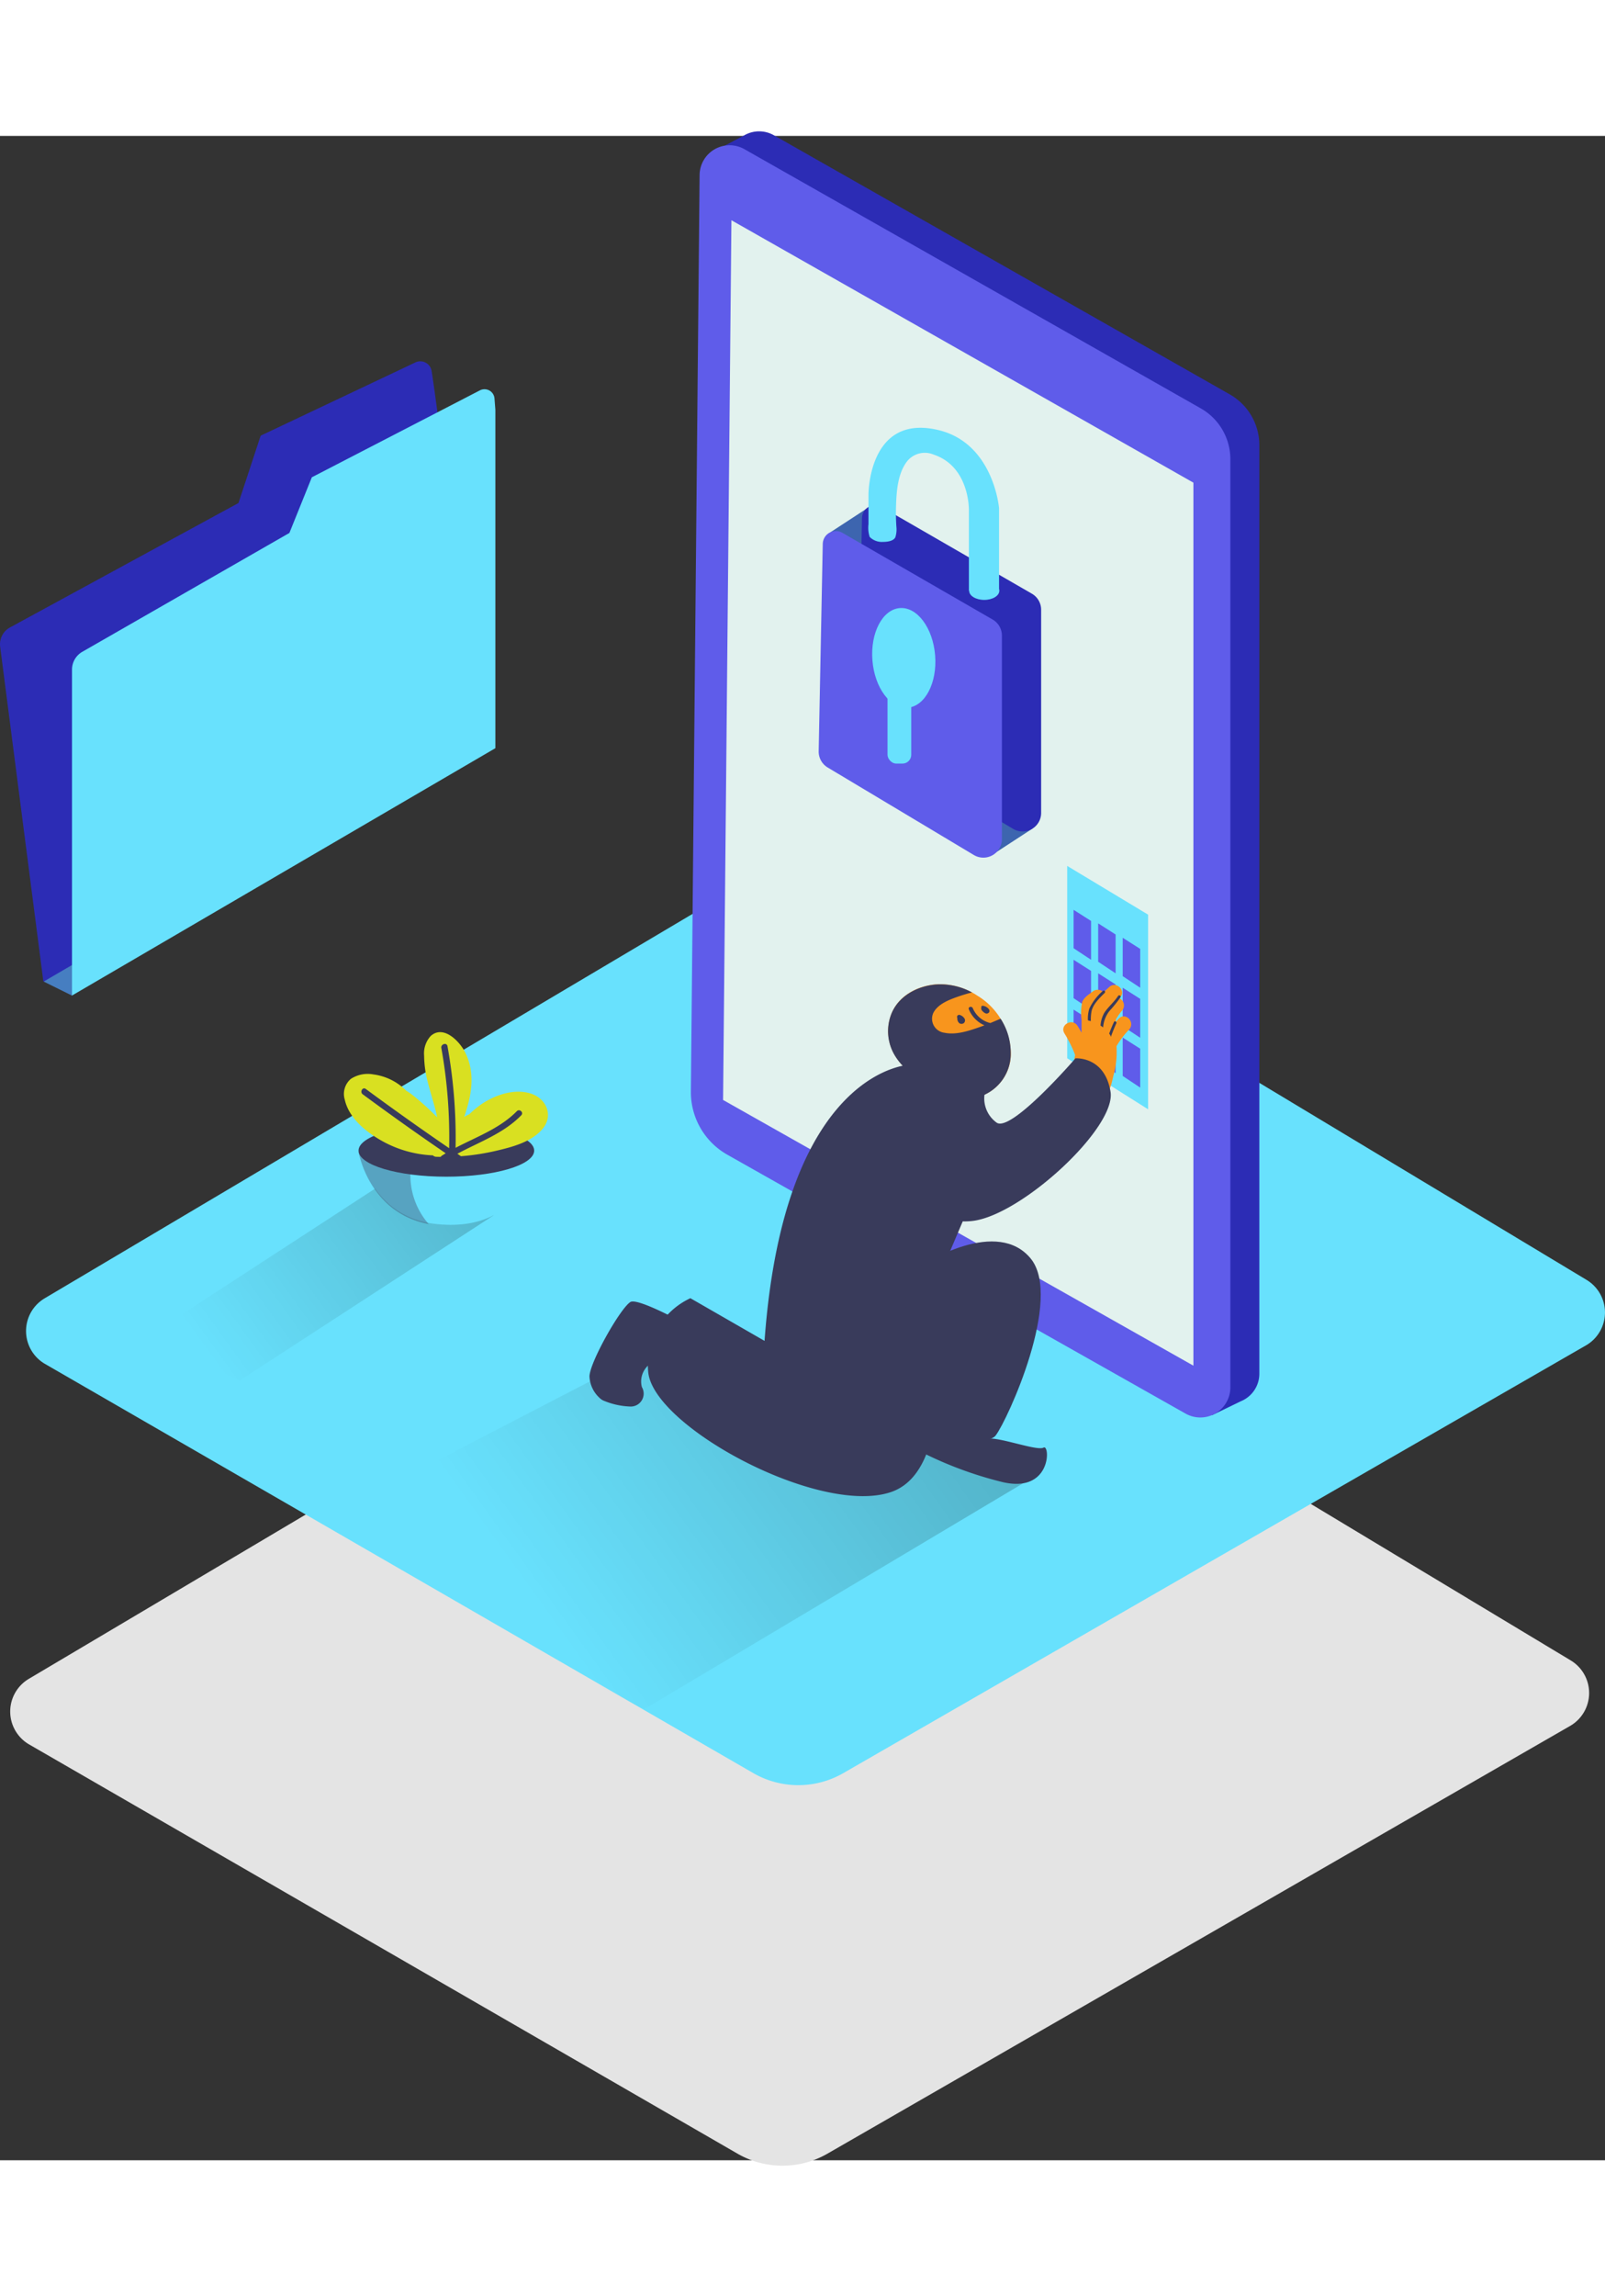 <svg width="163.62" height="233.93" version="1.1" viewBox="0 0 259.73 327.38" xmlns="http://www.w3.org/2000/svg" xmlns:xlink="http://www.w3.org/1999/xlink">
 <rect x="0" y="0" width="259.73" height="327.38" fill="#333333" stroke="none"/>
 <defs>
  <linearGradient id="linear-gradient" x1="153.56" x2="341.67" y1="244.76" y2="109.44" gradientUnits="userSpaceOnUse">
   <stop stop-opacity="0" offset="0"/>
   <stop offset="1"/>
  </linearGradient>
  <linearGradient id="linear-gradient-2" x1="100.62" x2="237.06" y1="204.93" y2="106.04" xlink:href="#linear-gradient"/>
  <linearGradient id="linearGradient920" x1="153.56" x2="341.67" y1="244.76" y2="109.44" gradientUnits="userSpaceOnUse" xlink:href="#linear-gradient"/>
 </defs>
 <title>#11-20</title>
 <g transform="translate(-66.977 -7.713)" style="isolation:isolate">
  <g data-name="Layer 1">
   <path id="security-shadow" d="m71.666 267.83 114.65 66.19a14.58 14.58 0 0 0 14.57 0l120.18-69.17a6.15 6.15 0 0 0 0.1-10.59l-118.23-71.14a6.15 6.15 0 0 0-6.3 0l-125 74.12a6.15 6.15 0 0 0 0.03 10.59z" style="fill:#e4e4e4"/>
   <g id="security-platform">
    <path d="m74.23 206.29 114.65 66.19a14.58 14.58 0 0 0 14.57 0l120.18-69.17a6.15 6.15 0 0 0 0.1-10.59l-118.23-71.14a6.15 6.15 0 0 0-6.3 0l-125 74.12a6.15 6.15 0 0 0 0.03 10.59z" style="fill:#68e1fd"/>
    <path d="m266 49.52-73.82-41.93a4.81 4.81 0 0 0-4.71 0l-5 2.65 2.53 0.76a5 5 0 0 0-0.08 0.82l-1.42 148.18a11.62 11.62 0 0 0 5.91 10.23l74.14 41.86a5 5 0 0 0 0.46 0.22l-0.93 2.31 4.64-2.25a4.94 4.94 0 0 0 0.88-0.46 4.8 4.8 0 0 0 2.17-4v-150.17a9.45 9.45 0 0 0-4.77-8.22z" style="fill:#2c2cb5"/>
    <path d="m170.92 204.73-52.19 27.06s31.75 20.64 52.54 30.33l64.19-38.25" style="fill:url(#linearGradient920);mix-blend-mode:multiply;opacity:.62"/>
    <path d="m184.69 172.48 74.14 41.86a4.86 4.86 0 0 0 7.25-4.23v-150.11a9.45 9.45 0 0 0-4.78-8.22l-73.85-41.92a4.86 4.86 0 0 0-7.26 4.14l-1.41 148.2a11.62 11.62 0 0 0 5.91 10.28z" style="fill:#5f5cea"/>
    <polygon points="260.1 63.79 185.34 21.35 183.99 163.62 260.1 206.59" style="fill:#e2f2ee"/>
    <polygon points="252.77 165.13 252.77 133.65 239.68 125.77 239.68 156.88" style="fill:#68e1fd"/>
    <polygon points="243.54 140.95 243.54 134.67 240.71 132.87 240.71 139.08" style="fill:#5f5cea"/>
    <polygon points="247.51 143.14 247.51 136.86 244.69 135.06 244.69 141.27" style="fill:#5f5cea"/>
    <polygon points="251.49 145.47 251.49 139.19 248.66 137.39 248.66 143.6" style="fill:#5f5cea"/>
    <polygon points="243.54 149.04 243.54 142.75 240.71 140.95 240.71 147.16" style="fill:#5f5cea"/>
    <polygon points="247.51 151.23 247.51 144.94 244.69 143.14 244.69 149.35" style="fill:#5f5cea"/>
    <polygon points="251.49 153.56 251.49 147.27 248.66 145.47 248.66 151.69" style="fill:#5f5cea"/>
    <polygon points="243.54 157.09 243.54 150.81 240.71 149.01 240.71 155.22" style="fill:#5f5cea"/>
    <polygon points="247.51 159.28 247.51 153 244.69 151.2 244.69 157.41" style="fill:#5f5cea"/>
    <polygon points="251.49 161.62 251.49 155.33 248.66 153.53 248.66 159.74" style="fill:#5f5cea"/>
    <path d="m225.12 146.74a11.26 11.26 0 0 1 5.44 9.21q0 0.18 0 0.35a7.3 7.3 0 0 1-4.27 6.46 7.76 7.76 0 0 1-4.84 0.06c-3.7-1-8.28-3.47-10-7.07a7.6 7.6 0 0 1-0.24-6c1.15-3 4.27-4.62 7.35-4.84a10.91 10.91 0 0 1 6.56 1.83z" style="fill:#f8951d"/>
    <path d="m228.9 150.48-1.66 0.7a4.11 4.11 0 0 1-2.84-2.4c-0.16-0.39-0.81-0.22-0.64 0.18a4.8 4.8 0 0 0 2.53 2.59l-0.55 0.2c-1.8 0.64-4 1.41-5.92 1a2.28 2.28 0 0 1-1.83-3.16c0.73-1.53 2.74-2.24 4.22-2.75 0.68-0.23 1.36-0.44 2.06-0.61a10.67 10.67 0 0 0-5.73-1.29c-3.08 0.22-6.2 1.86-7.35 4.84a7.6 7.6 0 0 0 0.24 6c1.74 3.6 6.32 6 10 7.07a7.76 7.76 0 0 0 4.84-0.06 7.3 7.3 0 0 0 4.27-6.46q0-0.18 0-0.35a10.08 10.08 0 0 0-1.64-5.5z" style="fill:#393b5b"/>
    <path d="m214.79 157.93c-0.32-0.24-20.88 0.31-24.09 44.65l-12-6.9a11.86 11.86 0 0 0-6.83 11.84c0.61 8.8 27.68 23.45 39.29 19.51s6.48-31.71 6.48-31.71l6.76-15.89" style="fill:#393b5b"/>
    <path d="m213.77 216.18s12.43 4.18 14.34 1.69 10.93-22.21 5.65-28.62-16.65 0-20.34 3" style="fill:#393b5b"/>
    <path d="m226.58 218.46c1.53-0.58 8.19 2 9.27 1.38s1.35 7.5-6.71 5.56a61.59 61.59 0 0 1-14.35-5.51s2.08-6 5.3-6.38" style="fill:#393b5b"/>
    <path d="m248 150.48-0.44 0.49v-0.37a9.19 9.19 0 0 1 1-1.44 1.28 1.28 0 0 0-0.46-2l0.09-0.08c1.15-1.07-0.58-2.79-1.72-1.72l-0.92 0.83a1.33 1.33 0 0 0-1.75-0.11c-0.63 0.49-1.41 0.94-1.7 1.72a8.36 8.36 0 0 0-0.1 2.81v2.13c-0.21-0.38-0.43-0.76-0.66-1.12-0.84-1.31-2.93-0.12-2.11 1.23a20.72 20.72 0 0 1 1.63 3.24l0.1 0.27c-0.14 0.75-0.29 1.49-0.46 2.24a17.7 17.7 0 0 1-0.48 2.27 1.07 1.07 0 0 0-0.24 1.48 1.16 1.16 0 0 0 1.76 0.4 1.32 1.32 0 0 0 1.64-0.09 1.21 1.21 0 0 0 0.79 0 1.18 1.18 0 0 0 1.57 0.37c1.11-0.6 1.36-2.32 1.64-3.43a14.19 14.19 0 0 0 0.48-4.58v-0.11a14.85 14.85 0 0 1 2-2.64c1.15-1.21-0.57-2.94-1.66-1.79z" style="fill:#f8951d"/>
    <path d="m243.14 150.77 0.36 0.1a8.05 8.05 0 0 1 0.1-1.51c0.21-1.19 1.33-2.24 2.16-3.07a0.22 0.22 0 0 0-0.31-0.31 8.69 8.69 0 0 0-2.19 2.86 5.53 5.53 0 0 0-0.23 1.9z" style="fill:#393b5b"/>
    <path d="m247.91 146.8c-0.65 1-1.56 1.73-2.2 2.68a4.86 4.86 0 0 0-0.64 2.11q0.22 0.14 0.42 0.3a4.87 4.87 0 0 1 1-2.63 23 23 0 0 0 1.81-2.24c0.15-0.24-0.23-0.46-0.39-0.22z" style="fill:#393b5b"/>
    <path d="m247.25 151q-0.43 0.93-0.78 1.89l0.16 0.23a0.66 0.66 0 0 1 0.11 0.32c0.26-0.75 0.56-1.49 0.89-2.22 0.12-0.22-0.26-0.44-0.38-0.22z" style="fill:#393b5b"/>
    <path d="m226.29 162.77a4.83 4.83 0 0 0 2 4.54c2.43 1.5 12.72-10.42 12.72-10.42s4.73-0.38 5.68 5.4-14.31 19.9-22.29 20.89-13.72-7.58-13.72-7.58 1.07-16.57 5.94-17.68" style="fill:#393b5b"/>
    <polygon points="81.29 144.2 85.09 139.85 77.69 138.45 74.08 144.49 78.63 146.74" style="fill:#467ec1"/>
    <path d="m134.27 44.31-25.11 11.88-3.59 10.89-36.95 20.11a3.09 3.09 0 0 0-1.62 3.11l7 54.2 68.51-40-4.1-46.24c-0.1-1.92-1-8.75-1.58-12.49a1.86 1.86 0 0 0-2.56-1.46z" style="fill:#2c2cb5"/>
    <path d="m144.68 48.84-27.24 14.08-3.63 9-33.51 19.22a3.32 3.32 0 0 0-1.67 2.86v52.73l68.51-40v-54.73l-0.14-1.8a1.62 1.62 0 0 0-2.32-1.36z" style="fill:#68e1fd"/>
    <path d="m164.81 212.31a12.15 12.15 0 0 0 4.25 0.89 2.09 2.09 0 0 0 1.79-3.15 3.52 3.52 0 0 1 1.09-3.56c0.67-0.49 2.4 0.24 3.56 0.82a2.08 2.08 0 0 0 2.17-0.2l3.16-2.35a2.07 2.07 0 0 0-0.23-3.47c-3.84-2.14-10.45-5.64-11.6-5-1.64 1-6.61 9.79-6.63 12.05a5 5 0 0 0 1.63 3.46 2.12 2.12 0 0 0 0.81 0.51z" style="fill:#393b5b"/>
    <path d="m226.8 148.73a1.47 1.47 0 0 0-0.75-0.34c-0.11 0-0.25 0-0.27 0.15a0.74 0.74 0 0 0 0 0.25 0.21 0.21 0 0 0 0 0.19 1.38 1.38 0 0 0 0.58 0.58 0.49 0.49 0 0 0 0.68-0.12c0.16-0.27-0.04-0.55-0.24-0.71z" style="fill:#393b5b"/>
    <path d="m223 150.37a1.39 1.39 0 0 0-0.74-0.51 0.34 0.34 0 0 0-0.36 0.51 1 1 0 0 0 0.3 0.82 0.64 0.64 0 0 0 0.75 0 0.59 0.59 0 0 0 0.05-0.82z" style="fill:#393b5b"/>
    <path d="m227.31 124.13s6.68-4.34 6.74-4.39-4.45-3.49-4.45-3.49l-2.6 4.95" style="fill:#3d65af"/>
    <polyline points="201.38 71.8 207.34 67.91 208.82 75.78 202.78 74.56" style="fill:#3d65af"/>
    <path d="m209.65 67.72a2.12 2.12 0 0 0-3.18 1.79l-0.66 33.59a3 3 0 0 0 1.47 2.58l23.63 14.09a3 3 0 0 0 4.55-2.58v-32.84a3 3 0 0 0-1.56-2.64z" style="fill:#2c2cb5"/>
    <path d="m203.3 71.9a2.12 2.12 0 0 0-3.18 1.79l-0.66 33.59a3 3 0 0 0 1.47 2.58l23.63 14.14a3 3 0 0 0 4.55-2.58v-32.89a3 3 0 0 0-1.56-2.64z" style="fill:#5f5cea"/>
    <ellipse transform="rotate(-4.56 213.05 92.127)" cx="213.23" cy="92.14" rx="5.09" ry="8.08" style="fill:#68e1fd"/>
    <rect x="210.6" y="93.27" width="3.84" height="15.95" rx="1.42" ry="1.42" style="fill:#68e1fd"/>
    <ellipse cx="226.25" cy="81.28" rx="2.44" ry="1.47" style="fill:#68e1fd"/>
    <path d="m218.86 55.29c-11.43-2.75-11.34 10.48-11.34 10.48v4.73a4.89 4.89 0 0 0 0.19 2.06 2.76 2.76 0 0 0 2.15 0.81c0.68 0 1.66-0.11 2-0.73a4.16 4.16 0 0 0 0.17-1.79c-0.07-1.1-0.09-2.21-0.05-3.31 0.07-2.38 0.28-5.28 1.81-7.23a3.67 3.67 0 0 1 4.27-1.06c5.87 1.95 5.71 9 5.71 9v13h4.88v-13.34s-0.87-10.47-9.79-12.62z" style="fill:#68e1fd"/>
    <path d="m130.68 176-37.68 24.51s-8-1.21 12.76 8.49l41.14-26.75" style="fill:url(#linear-gradient-2);mix-blend-mode:multiply;opacity:.62"/>
    <path d="m125 171.81s1.81 10.92 12.9 11.91c14.76 1.32 15.52-11.91 15.52-11.91" style="fill:#68e1fd"/>
    <path d="m134 172h-9s1.64 9.87 11.35 11.69a12 12 0 0 1-2.35-11.69z" style="fill:#393b5b;opacity:.37"/>
    <ellipse cx="139.21" cy="171.81" rx="14.21" ry="4.22" style="fill:#393b5b"/>
    <path d="m152.77 162.55c-2.64-0.78-5.66 0.26-7.85 1.73a15.33 15.33 0 0 0-2 1.65 6.83 6.83 0 0 0-0.82 0.43c1.16-3.42 1.87-6.93 0.18-10.38-0.88-1.8-3.53-4.58-5.61-2.7a4.17 4.17 0 0 0-1.06 3.16 17.53 17.53 0 0 0 0.6 4.33c0.4 1.6 0.92 3.17 1.31 4.77q0.11 0.44 0.2 0.88a42.54 42.54 0 0 0-4.08-3.67c-0.3-0.23-0.61-0.44-0.94-0.64a9.14 9.14 0 0 0-5.3-2.62 5 5 0 0 0-3.63 0.71 3.18 3.18 0 0 0-1 3.37c0.63 2.84 3.18 5 5.56 6.41a18.47 18.47 0 0 0 8.7 2.6 0.79 0.79 0 0 0 0.55 0.23 37.59 37.59 0 0 0 9.55-0.94c2.63-0.61 5.86-1.42 7.67-3.6s0.56-4.95-2.03-5.72z" style="fill:#d9e021"/>
    <path d="m150.63 165.42c-2.76 2.81-6.5 4.14-9.93 5.94a83.28 83.28 0 0 0-1.31-16.44c-0.11-0.63-1.07-0.36-1 0.26a81.83 81.83 0 0 1 1.27 16.24q-6.83-4.67-13.49-9.58c-0.52-0.38-1 0.48-0.5 0.86q6.63 4.89 13.43 9.54l-0.62 0.39c-0.54 0.35 0 1.21 0.5 0.86l0.64-0.4v0.31c0 0.64 1 0.64 1 0v-0.13l0.35 0.24c0.53 0.36 1-0.5 0.5-0.86l-0.48-0.33c3.55-1.91 7.45-3.27 10.32-6.2 0.48-0.45-0.23-1.12-0.68-0.7z" style="fill:#393b5b"/>
   </g>
  </g>
 </g>
</svg>
